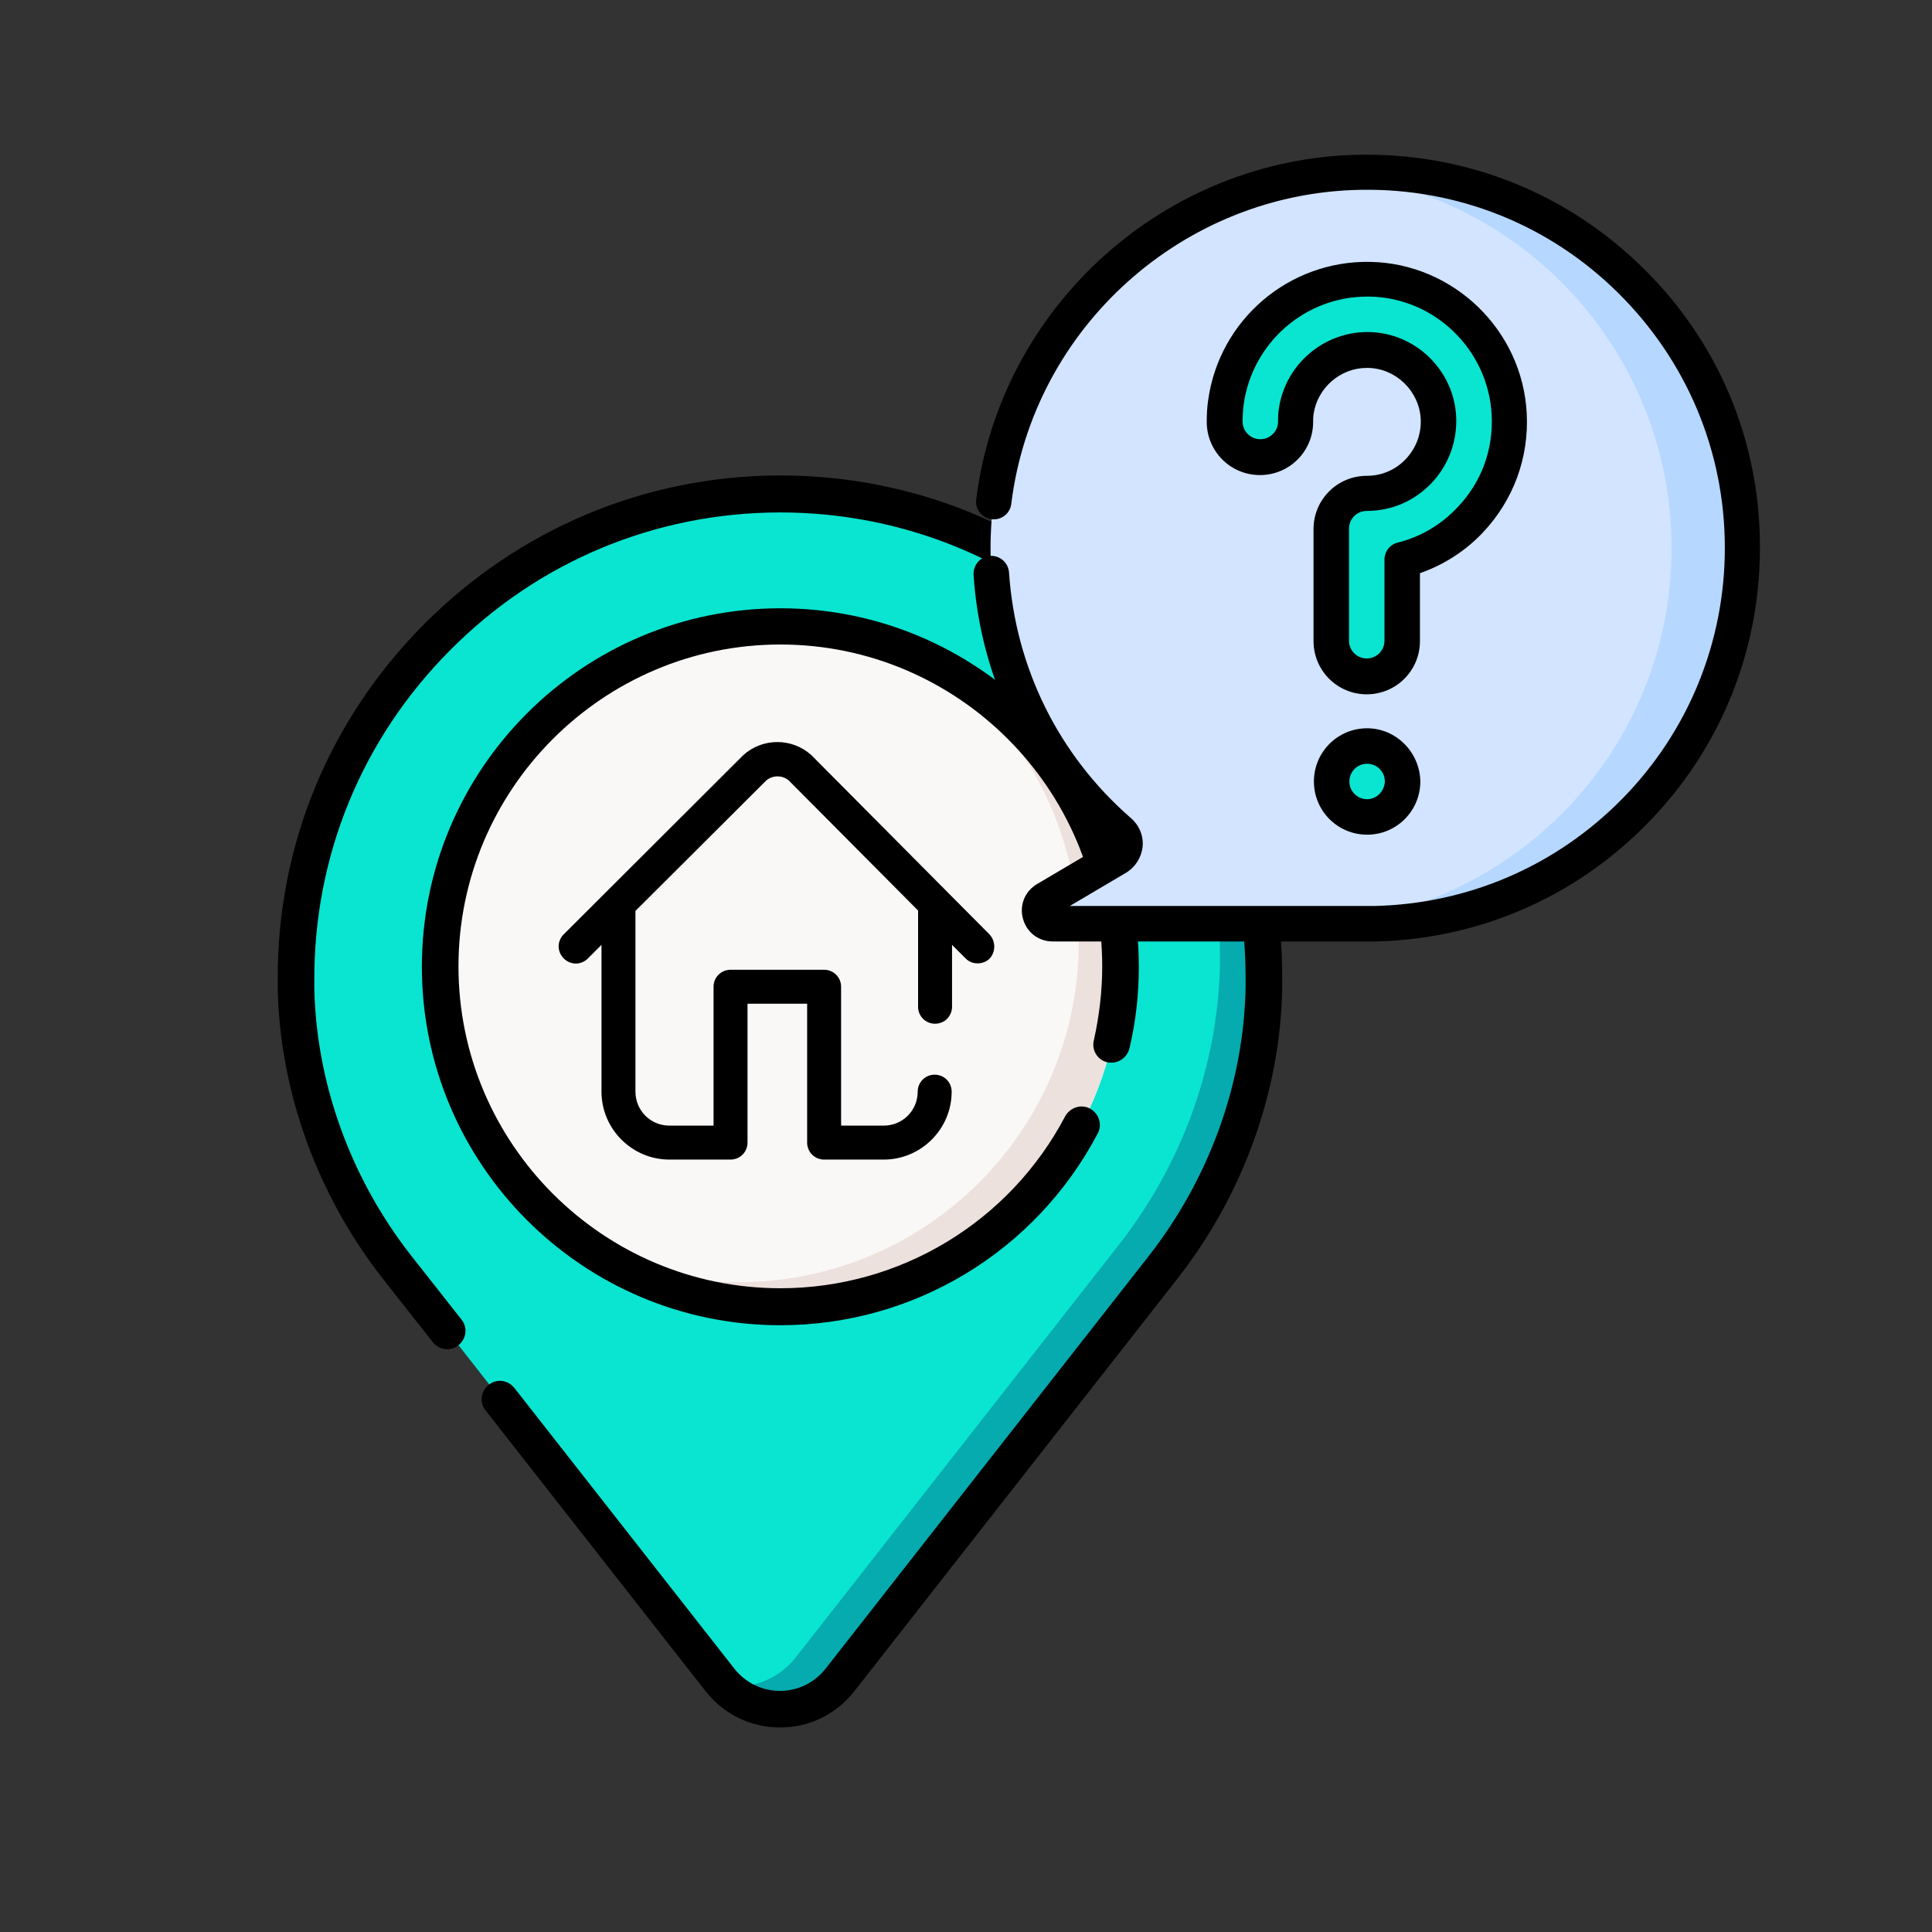 <?xml version="1.0" encoding="utf-8"?>
<!-- Generator: Adobe Illustrator 24.3.0, SVG Export Plug-In . SVG Version: 6.00 Build 0)  -->
<svg version="1.1" id="Capa_1" xmlns="http://www.w3.org/2000/svg" xmlns:xlink="http://www.w3.org/1999/xlink" x="0px" y="0px"
	 viewBox="0 0 512 512" style="enable-background:new 0 0 512 512;" xml:space="preserve">
<rect x="0" y="0" width="512" height="512" fill="#333333" stroke="none"/>
<style type="text/css">
	.st0{fill:#09E5D0;}
	.st1{fill:#05ABAF;}
	.st2{fill:#FAF7F7;}
	.st3{fill:#EDE1DD;}
	.st4{fill:#D2E4FF;}
	.st5{fill:#B6D7FF;}
</style>
<g>
	<g>
		<path class="st0" d="M206.5,130.9C135.8,131,78.2,189,78.5,259.7c0,0.9,0,1.7,0,2.6c0.6,26.7,10.3,52.5,26.8,73.5l85.6,109.3
			c8.1,10.3,23.7,10.3,31.8,0l85.6-109.3c16.6-21.2,26.2-47.2,26.8-74.1c0-0.9,0-1.7,0-2.6C335,188.2,277.5,130.8,206.5,130.9z"/>
	</g>
	<g>
		<path class="st1" d="M335,259.2c0,0.9,0,1.7,0,2.6c-0.5,26.9-10.2,52.9-26.8,74.1l-85.6,109.3c-7.6,9.8-22,10.3-30.4,1.6
			c6.8,0.9,14-1.6,18.7-7.6l85.6-109.3c16.6-21.2,26.2-47.2,26.8-74.1c0-0.9,0-1.7,0-2.6c0-47.6-25.9-89.1-64.4-111.2
			C303.8,161.9,335,206.9,335,259.2L335,259.2z"/>
	</g>
	<g>
		<circle class="st2" cx="206.8" cy="256.1" r="90.2"/>
	</g>
	<g>
		<path class="st3" d="M296.9,256.1c0,49.8-40.4,90.2-90.2,90.2c-19,0-36.6-5.9-51.1-15.9c12.1,6,25.7,9.4,40.1,9.4
			c49.8,0,90.2-40.4,90.2-90.2c0-30.8-15.5-58-39-74.3C276.5,190.1,296.9,220.7,296.9,256.1L296.9,256.1z"/>
	</g>
	<g>
		<path d="M300.8,164.9c-25.1-25.1-58.5-38.9-94-38.9c-0.1,0-0.2,0-0.3,0c-35.5,0.1-68.9,14.1-94.1,39.4
			c-25.2,25.3-39,58.8-38.8,94.3c0,0.9,0,1.8,0,2.7c0.7,27.2,10.5,54.3,27.8,76.4l13.3,16.9c1.7,2.1,4.7,2.5,6.8,0.8
			c2.1-1.7,2.5-4.7,0.8-6.8l-13.3-16.9c-16-20.4-25.1-45.5-25.7-70.6c0-0.8,0-1.7,0-2.5c-0.1-32.9,12.6-63.9,36-87.4
			c23.3-23.5,54.3-36.4,87.2-36.5h0.2c32.9,0,63.9,12.8,87.2,36.1c23.4,23.3,36.2,54.3,36.2,87.3c0,0.8,0,1.7,0,2.5
			c-0.5,25.4-9.6,50.6-25.7,71.2l-85.6,109.3c-2.9,3.7-7.3,5.9-12.1,5.9c-4.7,0-9.1-2.1-12.1-5.9l-58.3-74.4
			c-1.7-2.1-4.7-2.5-6.8-0.8c-2.1,1.7-2.5,4.7-0.8,6.8l58.3,74.4c4.8,6.1,12,9.6,19.7,9.6c7.8,0,14.9-3.5,19.7-9.6l85.6-109.3
			c17.4-22.2,27.3-49.6,27.8-77c0-0.9,0-1.8,0-2.7C339.9,223.5,326,190.1,300.8,164.9L300.8,164.9z"/>
		<path d="M293.4,281.5c2.6,0.6,5.2-1,5.9-3.6c1.7-7.1,2.5-14.4,2.5-21.7c0-52.4-42.6-95-95-95c-52.4,0-95,42.6-95,95s42.6,95,95,95
			c35.4,0,67.6-19.5,84.1-50.8c1.3-2.4,0.3-5.3-2-6.6c-2.4-1.3-5.3-0.3-6.6,2c-14.8,28.1-43.8,45.6-75.5,45.6
			c-47,0-85.3-38.3-85.3-85.3s38.3-85.3,85.3-85.3s85.3,38.3,85.3,85.3c0,6.6-0.8,13.2-2.2,19.5
			C289.2,278.2,290.8,280.9,293.4,281.5L293.4,281.5z"/>
	</g>
</g>
<g>
	<path class="st4" d="M461.8,145.3c0-55.5-45.4-100.4-101.1-99.6c-54,0.8-97.8,45-98.2,99c-0.2,30.2,13.1,57.3,34.2,75.7
		c2.2,1.9,1.9,5.5-0.6,7l-18.8,11.1c-3,1.8-1.8,6.4,1.8,6.4l85,0C418.2,243.9,461.8,199.7,461.8,145.3L461.8,145.3z"/>
	<path class="st5" d="M360.7,45.7c-2.7,0-5.3,0.2-7.9,0.4c50.6,4.7,90.2,47.3,90.2,99.2c0,54.4-43.6,98.6-97.7,99.6l-66.3,0
		c0,0,0,0,0.1,0l85,0c54.2-1,97.7-45.2,97.7-99.6C461.8,89.8,416.4,44.9,360.7,45.7L360.7,45.7z"/>
	<g>
		<circle class="st0" cx="362.3" cy="207.1" r="9.4"/>
		<g>
			<g>
				<path class="st0" d="M362.2,179.2c-5.2,0-9.4-4.2-9.4-9.4v-29.7c0-5.2,4.2-9.4,9.4-9.4c5.3,0,10.1-2.1,13.8-5.9
					c3.6-3.8,5.5-8.8,5.2-14.1c-0.5-9.9-8.7-17.7-18.6-17.9c-0.1,0-0.3,0-0.4,0c-9.4,0-17.5,7-18.8,16.3c-0.1,0.9-0.2,1.8-0.2,2.7
					c0,5.2-4.2,9.4-9.4,9.4c-5.2,0-9.4-4.2-9.4-9.4c0-1.8,0.1-3.5,0.4-5.3c2.6-18.9,19.1-32.9,38.2-32.5
					c19.7,0.4,35.9,16.1,36.9,35.8c0.5,10.5-3.1,20.4-10.3,28c-4.9,5.2-11.2,8.8-18,10.6v21.5C371.6,175,367.4,179.2,362.2,179.2
					L362.2,179.2z"/>
			</g>
		</g>
	</g>
	<path d="M404.6,109.6c-1.1-22.1-19.4-39.8-41.5-40.2c-21.5-0.4-39.9,15.3-42.9,36.5c-0.3,1.9-0.4,3.9-0.4,5.9
		c0,7.8,6.3,14.1,14.1,14.1s14.1-6.3,14.1-14.1c0-0.7,0-1.3,0.1-2c1-7,7.1-12.3,14.1-12.3l0.3,0c7.4,0.1,13.6,6.1,14,13.5
		c0.2,4-1.2,7.7-3.9,10.6c-2.7,2.9-6.4,4.5-10.4,4.5c-7.8,0-14.1,6.3-14.1,14.1v29.7c0,7.8,6.3,14.1,14.1,14.1s14.1-6.3,14.1-14.1
		v-18c6.3-2.2,12.1-5.9,16.7-10.8C401.1,132.5,405.2,121.3,404.6,109.6L404.6,109.6z M370.4,143.8c-2.1,0.5-3.5,2.4-3.5,4.5v21.5
		c0,2.6-2.1,4.7-4.7,4.7c-2.6,0-4.7-2.1-4.7-4.7v-29.7c0-2.6,2.1-4.7,4.7-4.7c6.6,0,12.6-2.6,17.2-7.4c4.5-4.8,6.8-11,6.5-17.6
		c-0.6-12.3-10.8-22.2-23.1-22.4c-0.2,0-0.3,0-0.5,0c-11.7,0-21.8,8.8-23.4,20.4c-0.2,1.1-0.2,2.2-0.2,3.3c0,2.6-2.1,4.7-4.7,4.7
		c-2.6,0-4.7-2.1-4.7-4.7c0-1.5,0.1-3.1,0.3-4.6c2.3-16.3,16.3-28.5,32.7-28.5c0.2,0,0.5,0,0.7,0c17.2,0.3,31.4,14.1,32.3,31.3
		c0.5,9.2-2.7,17.9-9,24.5C381.9,139.1,376.4,142.3,370.4,143.8z M362.3,193c-7.8,0-14.1,6.3-14.1,14.1c0,7.8,6.3,14.1,14.1,14.1
		s14.1-6.3,14.1-14.1C376.3,199.4,370,193,362.3,193z M362.3,211.8c-2.6,0-4.7-2.1-4.7-4.7c0-2.6,2.1-4.7,4.7-4.7s4.7,2.1,4.7,4.7
		C366.9,209.7,364.8,211.8,362.3,211.8z M435.4,71c-19.7-19.4-45.6-30-73.2-30c-0.5,0-1,0-1.5,0c-51.8,0.7-95.6,40.1-102,91.4
		c-0.3,2.6,1.5,4.9,4.1,5.2c2.6,0.3,4.9-1.5,5.2-4.1c5.8-46.8,45.7-82.5,92.8-83.2c25.6-0.4,49.8,9.3,68,27.3
		c18.2,18,28.3,42,28.3,67.6c0,25-9.7,48.7-27.2,66.5c-17.5,17.8-40.9,27.9-65.9,28.4l-80.5,0l14.9-8.8c2.5-1.5,4.1-4.1,4.4-6.9
		c0.3-2.9-0.9-5.7-3.1-7.6c-19.2-16.7-30.6-39.9-32.3-65.1c-0.2-2.6-2.4-4.5-5-4.4c-2.6,0.2-4.5,2.4-4.4,5
		c1.8,27.6,14.3,52.9,35.1,71.2l-18.3,10.8c-3.2,1.9-4.7,5.6-3.7,9.2c1,3.6,4.1,6,7.9,6h0l85,0c0,0,0.1,0,0.1,0
		c27.5-0.5,53.2-11.6,72.4-31.2c19.3-19.6,29.9-45.6,29.9-73.1C466.5,117.1,455.5,90.7,435.4,71L435.4,71z"/>
</g>
<g>
	<g>
		<path d="M262.2,247.6l-47-47.3c-0.1-0.1-0.1-0.1-0.2-0.2c-5.1-4.6-12.9-4.6-18,0c-0.1,0.1-0.1,0.1-0.2,0.2l-47.4,47.3
			c-1.8,1.8-1.8,4.6,0,6.4c1.8,1.8,4.6,1.8,6.4,0l3.6-3.6v38.9c0,9.9,8.1,18,18,18h16.2c2.5,0,4.5-2,4.5-4.5v-36.8h15.8v36.8
			c0,2.5,2,4.5,4.5,4.5h15.8c9.9,0,18-8.1,18-18c0-2.5-2-4.5-4.5-4.5c-2.5,0-4.5,2-4.5,4.5c0,5-4,9-9,9h-11.3v-36.8
			c0-2.5-2-4.5-4.5-4.5h-24.8c-2.5,0-4.5,2-4.5,4.5v36.8h-11.7c-5,0-9-4-9-9v-47.8c0,0,0-0.1,0-0.1l34.7-34.6c1.7-1.4,4.2-1.4,5.9,0
			l34.3,34.5v25.5c0,2.5,2,4.5,4.5,4.5c2.5,0,4.5-2,4.5-4.5v-16.4l3.6,3.6c0.9,0.9,2,1.3,3.2,1.3c1.1,0,2.3-0.4,3.2-1.3
			C263.9,252.2,263.9,249.4,262.2,247.6z"/>
	</g>
</g>
</svg>

